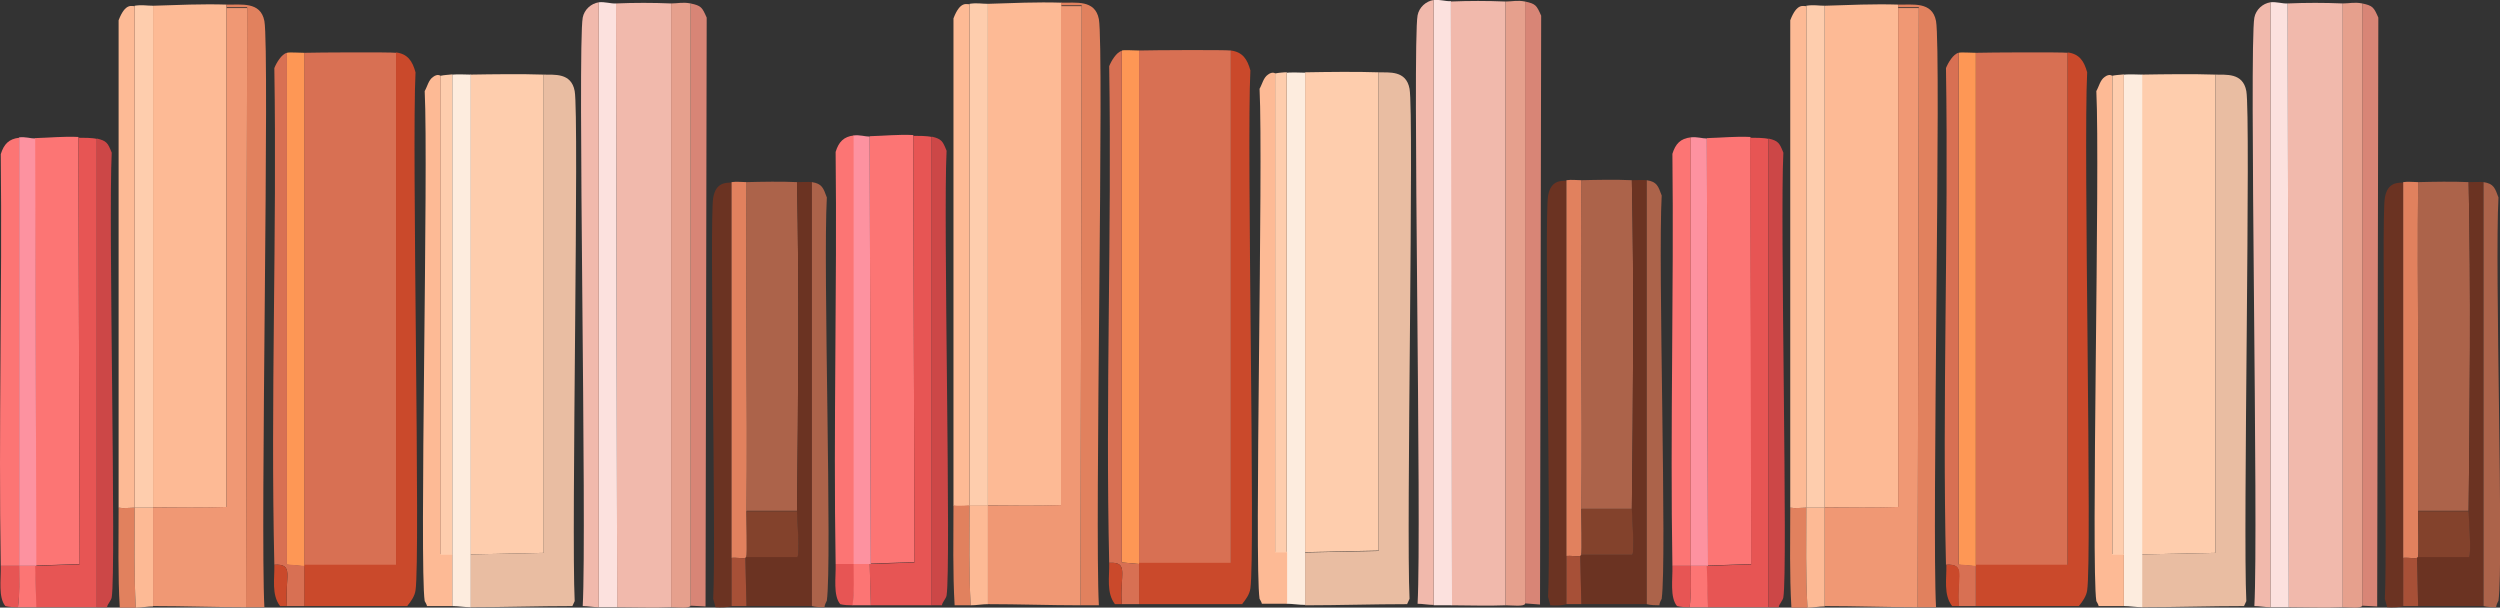 <?xml version="1.0" encoding="UTF-8"?>
<svg id="Ebene_2" data-name="Ebene 2" xmlns="http://www.w3.org/2000/svg" viewBox="0 0 65.34 15.88"><rect x="0" y="0" width="65.34" height="15.88" fill="#333333" stroke="none"/>
  <defs>
    <style>
      .cls-1 {
        fill: #fc7574;
      }

      .cls-2 {
        fill: #cc4747;
      }

      .cls-3 {
        fill: #e9bda2;
      }

      .cls-4 {
        fill: #83422c;
      }

      .cls-5 {
        fill: #6b3322;
      }

      .cls-6 {
        fill: #f09874;
      }

      .cls-7 {
        fill: #d87053;
      }

      .cls-8 {
        fill: #e6a08d;
      }

      .cls-9 {
        fill: #f1b9ac;
      }

      .cls-10 {
        fill: #a75037;
      }

      .cls-11 {
        fill: #ac634a;
      }

      .cls-12 {
        fill: #e1815e;
      }

      .cls-13 {
        fill: #fe9755;
      }

      .cls-14 {
        fill: #fecdad;
      }

      .cls-15 {
        fill: #d88576;
      }

      .cls-16 {
        fill: #fce1de;
      }

      .cls-17 {
        fill: #fdecde;
      }

      .cls-18 {
        fill: #fdba95;
      }

      .cls-19 {
        fill: #e75554;
      }

      .cls-20 {
        fill: #ca492b;
      }

      .cls-21 {
        fill: #fd92a0;
      }
    </style>
  </defs>
  <g id="Ebene_1-2" data-name="Ebene 1">
    <g>
      <g id="Generatives_Objekt" data-name="Generatives Objekt">
        <path class="cls-7" d="M10.35,1.38v13.4h-2.4V1.38c.33-.01,2.25-.02,2.4,0Z"/>
        <path class="cls-18" d="M5.92.12v13.13c-.64.03-1.28.01-1.92.01V.15c.64-.02,1.28-.05,1.92-.03Z"/>
        <path class="cls-14" d="M14.21,1.95v12.5l-1.92.04V1.95c.58-.01,1.36-.02,1.92,0Z"/>
        <path class="cls-9" d="M17.54.09v15.78c-.47.02-.94,0-1.41,0l-.03-15.78c.49-.02.95-.02,1.44,0Z"/>
        <path class="cls-15" d="M18.05,15.83V.09c.28.06.3.1.42.37l-.03,15.39"/>
        <path class="cls-3" d="M14.96,15.84c-.89,0-1.78.03-2.67.03v-1.38l1.92-.04V1.95c.27.01.72-.06.81.43.12.66-.09,11.53,0,13.33l-.06.13Z"/>
        <path class="cls-1" d="M2.05,3.59l.03,11.15-1.14.04-.03-11.17c.38-.01.76-.05,1.14-.03Z"/>
        <path class="cls-11" d="M20.83,4.76c.06,2.86.03,5.73,0,8.59h-1.32c.03-2.86-.03-5.73,0-8.59.4-.01.92-.02,1.32,0Z"/>
        <path class="cls-20" d="M10.65,15.84c-.9,0-1.8,0-2.7,0v-1.08h2.4s0-13.39,0-13.39c.31.04.43.23.51.52-.1,1.98.13,12.7,0,13.54-.02.15-.12.29-.21.4Z"/>
        <path class="cls-8" d="M18.05.09v15.74c-.03.08-.34.04-.51.04V.09c.18,0,.3-.04.51,0Z"/>
        <path class="cls-16" d="M16.1.09l.03,15.78c-.16,0-.32,0-.48,0V.06c.15-.02.32.04.45.03Z"/>
        <path class="cls-19" d="M2.53,3.62v12.25c-.53,0-1.06,0-1.59,0l-.03-1.08h.03l1.14-.04-.03-11.15c.13,0,.36,0,.48.03Z"/>
        <path class="cls-12" d="M6.91,15.87c-.16,0-.32,0-.48,0l.03-15.68h-.54v-.07c.38.01.89-.09.99.43.14.75-.11,13.29,0,15.32Z"/>
        <path class="cls-17" d="M12.3,1.95v13.92c-.16,0-.33-.03-.48-.03V1.96h-.06c.18-.03.36-.01.54-.01Z"/>
        <path class="cls-9" d="M15.65.06v15.81c-.14,0-.29-.03-.42-.03.11-2.04-.14-14.62,0-15.38.04-.21.22-.37.42-.4Z"/>
        <path class="cls-14" d="M4,.15v13.12c-.16,0-.32,0-.48,0,0-4.37,0-8.74,0-13.12.2-.03.31,0,.48,0Z"/>
        <path class="cls-18" d="M11.52,1.98v12.5h.3v1.36c-.22,0-.44,0-.66,0,0-.03-.06-.13-.06-.13-.14-.91.1-11.31,0-13.33.07-.12.1-.29.22-.37.12-.09.19-.03.19-.03Z"/>
        <path class="cls-13" d="M7.95,1.38v13.42l-.45-.04V1.38c.07-.02.3,0,.45,0Z"/>
        <path class="cls-5" d="M21.22,4.76v11.08c-.57,0-1.14,0-1.71,0l-.03-1.26s.03-.03.03-.03h1.33c.07-.08-.02-1.03-.01-1.2.03-2.86.06-5.73,0-8.59.12,0,.29-.01.39,0Z"/>
        <path class="cls-18" d="M3.52.15c0,4.37,0,8.74,0,13.12-.14,0-.28.02-.42,0,0-4.25,0-8.49,0-12.74.18-.47.35-.36.42-.37Z"/>
        <path class="cls-1" d="M.5,3.59c0,3.73,0,7.47,0,11.2H.02C-.04,11.21.06,7.62.02,4.03c.08-.26.21-.4.48-.43Z"/>
        <path class="cls-5" d="M19.12,4.76v11.08s-.13.05-.42.03l-.06-.22c.08-1.57-.1-9.86,0-10.48.07-.42.35-.39.48-.4Z"/>
        <path class="cls-21" d="M.92,3.62l.03,11.17h-.45c0-3.73,0-7.47,0-11.2.16-.02.3.03.42.03Z"/>
        <path class="cls-7" d="M7.95,14.79v1.05c-.15,0-.3,0-.45,0-.06-.78.2-1.11-.33-1.08-.1-4.32.07-8.66,0-12.98.05-.13.19-.37.33-.4v13.37l.45.04Z"/>
        <path class="cls-2" d="M2.8,15.87c-.09,0-.18,0-.27,0V3.62c.26.06.29.12.39.37-.09,1.76.12,10.87,0,11.62-.01.08-.11.18-.12.25Z"/>
        <path class="cls-11" d="M21.55,15.87c-.27,0-.31-.03-.33-.03V4.76c.27.04.3.16.39.4-.1,1.84.14,9.52,0,10.54,0,0-.06.11-.06.16Z"/>
        <path class="cls-12" d="M19.51,4.76c-.03,2.86.03,5.73,0,8.59,0,.17.02,1.14,0,1.2,0,0-.03.03-.03.03-.04.02-.26-.01-.36,0V4.76c.13-.02.26,0,.39,0Z"/>
        <path class="cls-14" d="M11.76,1.95h.06v12.55h-.3V1.98c.09-.02.15-.02.24-.03Z"/>
        <path class="cls-12" d="M3.52,13.27c0,.87-.02,1.74.03,2.61-.14,0-.28,0-.42,0-.05-.86-.03-1.74-.03-2.61.14.02.28,0,.42,0Z"/>
        <path class="cls-19" d="M.5,14.79c0,.36.02.72-.03,1.08-.27,0-.31-.03-.33-.03-.19-.23-.11-.7-.12-1.05h.48Z"/>
        <path class="cls-20" d="M7.5,15.84c-.06,0-.12,0-.18,0-.23-.3-.14-.72-.15-1.08.53-.03.27.3.33,1.08Z"/>
        <path class="cls-6" d="M6.43,15.87c-.81,0-1.62-.03-2.43-.03v-2.58c.64,0,1.28.01,1.92-.01V.21h.54s-.03,15.66-.03,15.66Z"/>
        <path class="cls-18" d="M4,13.27v2.58c-.14,0-.3.03-.45.03-.05-.87-.03-1.74-.03-2.61.16,0,.32,0,.48,0Z"/>
        <path class="cls-10" d="M19.48,14.58l.03,1.26c-.13,0-.26,0-.39,0v-1.26c.1-.01.32.02.36,0Z"/>
        <path class="cls-1" d="M.92,14.79l.03,1.08c-.16,0-.32,0-.48,0,.05-.35.03-.72.03-1.08h.42Z"/>
        <path class="cls-4" d="M20.83,13.36c0,.17.08,1.12.01,1.2h-1.33c.02-.05,0-1.02,0-1.2h1.32Z"/>
      </g>
      <g id="Generatives_Objekt-2" data-name="Generatives Objekt">
        <path class="cls-7" d="M32.17,1.32v13.4h-2.4V1.32c.33-.01,2.25-.02,2.4,0Z"/>
        <path class="cls-18" d="M27.74.07v13.13c-.64.03-1.28.01-1.92.01V.1c.64-.02,1.28-.05,1.92-.03Z"/>
        <path class="cls-14" d="M36.03,1.89v12.5l-1.92.04V1.89c.58-.01,1.36-.02,1.92,0Z"/>
        <path class="cls-9" d="M39.35.04v15.78c-.47.02-.94,0-1.41,0l-.03-15.78c.49-.02.95-.02,1.44,0Z"/>
        <path class="cls-15" d="M39.86,15.77V.04c.28.06.3.1.42.37l-.03,15.39"/>
        <path class="cls-3" d="M36.78,15.79c-.89,0-1.78.03-2.67.03v-1.38l1.92-.04V1.89c.27.01.72-.06.81.43.12.66-.09,11.53,0,13.33l-.06.13Z"/>
        <path class="cls-1" d="M23.87,3.54l.03,11.15-1.14.04-.03-11.17c.38-.01.76-.05,1.14-.03Z"/>
        <path class="cls-11" d="M42.65,4.71c.06,2.86.03,5.73,0,8.59h-1.32c.03-2.86-.03-5.73,0-8.59.4-.01.92-.02,1.32,0Z"/>
        <path class="cls-20" d="M32.47,15.79c-.9,0-1.8,0-2.7,0v-1.08h2.4s0-13.39,0-13.39c.31.04.43.23.51.52-.1,1.98.13,12.7,0,13.54-.02.15-.12.29-.21.4Z"/>
        <path class="cls-8" d="M39.86.04v15.74c-.03.08-.34.04-.51.04V.04c.18,0,.3-.04.51,0Z"/>
        <path class="cls-16" d="M37.92.04l.03,15.78c-.16,0-.32,0-.48,0V0c.15-.02.32.04.45.03Z"/>
        <path class="cls-19" d="M24.35,3.57v12.25c-.53,0-1.06,0-1.59,0l-.03-1.08h.03l1.14-.04-.03-11.15c.13,0,.36,0,.48.03Z"/>
        <path class="cls-12" d="M28.72,15.82c-.16,0-.32,0-.48,0l.03-15.68h-.54v-.07c.38.01.89-.09.99.43.14.75-.11,13.29,0,15.32Z"/>
        <path class="cls-17" d="M34.11,1.89v13.92c-.16,0-.33-.03-.48-.03V1.91h-.06c.18-.03.36-.01.54-.01Z"/>
        <path class="cls-9" d="M37.47,0v15.81c-.14,0-.29-.03-.42-.03.11-2.04-.14-14.62,0-15.38.04-.21.22-.37.42-.4Z"/>
        <path class="cls-14" d="M25.82.1v13.12c-.16,0-.32,0-.48,0,0-4.37,0-8.74,0-13.12.2-.03.31,0,.48,0Z"/>
        <path class="cls-18" d="M33.34,1.92v12.5h.3v1.36c-.22,0-.44,0-.66,0,0-.03-.06-.13-.06-.13-.14-.91.1-11.31,0-13.33.07-.12.1-.29.22-.37.12-.09.19-.03.19-.03Z"/>
        <path class="cls-13" d="M29.77,1.32v13.42l-.45-.04V1.32c.07-.02.3,0,.45,0Z"/>
        <path class="cls-5" d="M43.04,4.71v11.08c-.57,0-1.14,0-1.71,0l-.03-1.26s.03-.03.03-.03h1.33c.07-.08-.02-1.03-.01-1.2.03-2.86.06-5.73,0-8.59.12,0,.29-.01.39,0Z"/>
        <path class="cls-18" d="M25.34.1c0,4.37,0,8.74,0,13.12-.14,0-.28.02-.42,0,0-4.25,0-8.49,0-12.74.18-.47.35-.36.42-.37Z"/>
        <path class="cls-1" d="M22.32,3.54c0,3.73,0,7.47,0,11.2h-.48c-.06-3.59.04-7.18,0-10.77.08-.26.21-.4.48-.43Z"/>
        <path class="cls-5" d="M40.94,4.71v11.08s-.13.05-.42.03l-.06-.22c.08-1.57-.1-9.86,0-10.48.07-.42.35-.39.48-.4Z"/>
        <path class="cls-21" d="M22.73,3.57l.03,11.17h-.45c0-3.73,0-7.47,0-11.2.16-.02.3.03.42.03Z"/>
        <path class="cls-7" d="M29.77,14.74v1.05c-.15,0-.3,0-.45,0-.06-.78.2-1.11-.33-1.08-.1-4.32.07-8.66,0-12.98.05-.13.19-.37.33-.4v13.37l.45.04Z"/>
        <path class="cls-2" d="M24.62,15.82c-.09,0-.18,0-.27,0V3.57c.26.06.29.12.39.37-.09,1.76.12,10.87,0,11.62-.01.08-.11.18-.12.25Z"/>
        <path class="cls-11" d="M43.37,15.82c-.27,0-.31-.03-.33-.03V4.71c.27.04.3.16.39.4-.1,1.84.14,9.52,0,10.54,0,0-.06.11-.06.16Z"/>
        <path class="cls-12" d="M41.33,4.71c-.03,2.86.03,5.73,0,8.59,0,.17.02,1.14,0,1.2,0,0-.03.03-.03.03-.04.02-.26-.01-.36,0V4.71c.13-.02.26,0,.39,0Z"/>
        <path class="cls-14" d="M33.57,1.89h.06v12.55h-.3V1.92c.09-.02.15-.02.24-.03Z"/>
        <path class="cls-12" d="M25.34,13.21c0,.87-.02,1.74.03,2.61-.14,0-.28,0-.42,0-.05-.86-.03-1.74-.03-2.61.14.02.28,0,.42,0Z"/>
        <path class="cls-19" d="M22.32,14.74c0,.36.02.72-.03,1.08-.27,0-.31-.03-.33-.03-.19-.23-.11-.7-.12-1.05h.48Z"/>
        <path class="cls-20" d="M29.32,15.79c-.06,0-.12,0-.18,0-.23-.3-.14-.72-.15-1.08.53-.03.27.3.33,1.08Z"/>
        <path class="cls-6" d="M28.24,15.82c-.81,0-1.62-.03-2.43-.03v-2.58c.64,0,1.28.01,1.92-.01V.16h.54s-.03,15.66-.03,15.66Z"/>
        <path class="cls-18" d="M25.82,13.21v2.58c-.14,0-.3.03-.45.03-.05-.87-.03-1.74-.03-2.61.16,0,.32,0,.48,0Z"/>
        <path class="cls-10" d="M41.3,14.53l.03,1.26c-.13,0-.26,0-.39,0v-1.26c.1-.01.32.02.36,0Z"/>
        <path class="cls-1" d="M22.73,14.74l.03,1.08c-.16,0-.32,0-.48,0,.05-.35.03-.72.03-1.08h.42Z"/>
        <path class="cls-4" d="M42.65,13.3c0,.17.08,1.12.01,1.2h-1.33c.02-.05,0-1.02,0-1.2h1.32Z"/>
      </g>
      <g id="Generatives_Objekt-3" data-name="Generatives Objekt">
        <path class="cls-7" d="M54.04,1.38v13.4h-2.4V1.38c.33-.01,2.25-.02,2.4,0Z"/>
        <path class="cls-18" d="M49.61.12v13.13c-.64.03-1.28.01-1.92.01V.15c.64-.02,1.28-.05,1.92-.03Z"/>
        <path class="cls-14" d="M57.9,1.95v12.5l-1.92.04V1.95c.58-.01,1.36-.02,1.92,0Z"/>
        <path class="cls-9" d="M61.23.09v15.78c-.47.02-.94,0-1.41,0l-.03-15.78c.49-.02.95-.02,1.44,0Z"/>
        <path class="cls-15" d="M61.74,15.83V.09c.28.06.3.1.42.37l-.03,15.39"/>
        <path class="cls-3" d="M58.65,15.84c-.89,0-1.78.03-2.67.03v-1.38l1.92-.04V1.95c.27.01.72-.06.81.43.12.66-.09,11.53,0,13.33l-.06.13Z"/>
        <path class="cls-1" d="M45.75,3.59l.03,11.15-1.14.04-.03-11.17c.38-.01.76-.05,1.14-.03Z"/>
        <path class="cls-11" d="M64.52,4.76c.06,2.86.03,5.73,0,8.59h-1.32c.03-2.86-.03-5.73,0-8.59.4-.01.92-.02,1.32,0Z"/>
        <path class="cls-20" d="M54.34,15.84c-.9,0-1.8,0-2.7,0v-1.08h2.4s0-13.39,0-13.39c.31.04.43.23.51.52-.1,1.98.13,12.7,0,13.54-.02.15-.12.29-.21.4Z"/>
        <path class="cls-8" d="M61.74.09v15.74c-.03.08-.34.04-.51.04V.09c.18,0,.3-.04.51,0Z"/>
        <path class="cls-16" d="M59.79.09l.03,15.78c-.16,0-.32,0-.48,0V.06c.15-.02.32.04.45.03Z"/>
        <path class="cls-19" d="M46.22,3.62v12.25c-.53,0-1.06,0-1.59,0l-.03-1.08h.03l1.14-.04-.03-11.15c.13,0,.36,0,.48.03Z"/>
        <path class="cls-12" d="M50.6,15.87c-.16,0-.32,0-.48,0l.03-15.68h-.54v-.07c.38.01.89-.09.99.43.14.75-.11,13.29,0,15.32Z"/>
        <path class="cls-17" d="M55.99,1.95v13.92c-.16,0-.33-.03-.48-.03V1.96h-.06c.18-.03.36-.01.54-.01Z"/>
        <path class="cls-9" d="M59.34.06v15.81c-.14,0-.29-.03-.42-.03.11-2.04-.14-14.62,0-15.38.04-.21.22-.37.42-.4Z"/>
        <path class="cls-14" d="M47.69.15v13.12c-.16,0-.32,0-.48,0,0-4.37,0-8.74,0-13.12.2-.03.31,0,.48,0Z"/>
        <path class="cls-18" d="M55.21,1.98v12.5h.3v1.36c-.22,0-.44,0-.66,0,0-.03-.06-.13-.06-.13-.14-.91.1-11.31,0-13.33.07-.12.1-.29.22-.37.12-.09.19-.03.19-.03Z"/>
        <path class="cls-13" d="M51.64,1.38v13.42l-.45-.04V1.38c.07-.02.3,0,.45,0Z"/>
        <path class="cls-5" d="M64.91,4.76v11.08c-.57,0-1.14,0-1.71,0l-.03-1.26s.03-.03.03-.03h1.33c.07-.08-.02-1.03-.01-1.2.03-2.86.06-5.73,0-8.59.12,0,.29-.01.39,0Z"/>
        <path class="cls-18" d="M47.21.15c0,4.37,0,8.74,0,13.12-.14,0-.28.02-.42,0,0-4.25,0-8.49,0-12.74.18-.47.35-.36.42-.37Z"/>
        <path class="cls-1" d="M44.19,3.59c0,3.73,0,7.47,0,11.2h-.48c-.06-3.59.04-7.18,0-10.77.08-.26.21-.4.48-.43Z"/>
        <path class="cls-5" d="M62.81,4.76v11.08s-.13.05-.42.03l-.06-.22c.08-1.57-.1-9.86,0-10.48.07-.42.35-.39.48-.4Z"/>
        <path class="cls-21" d="M44.61,3.62l.03,11.17h-.45c0-3.73,0-7.47,0-11.2.16-.02.3.03.42.03Z"/>
        <path class="cls-7" d="M51.64,14.79v1.05c-.15,0-.3,0-.45,0-.06-.78.2-1.11-.33-1.08-.1-4.32.07-8.66,0-12.98.05-.13.19-.37.33-.4v13.37l.45.04Z"/>
        <path class="cls-2" d="M46.49,15.87c-.09,0-.18,0-.27,0V3.62c.26.06.29.12.39.37-.09,1.76.12,10.87,0,11.62-.01.08-.11.18-.12.25Z"/>
        <path class="cls-11" d="M65.24,15.87c-.27,0-.31-.03-.33-.03V4.76c.27.04.3.16.39.4-.1,1.84.14,9.52,0,10.54,0,0-.06.11-.06.16Z"/>
        <path class="cls-12" d="M63.2,4.76c-.03,2.86.03,5.73,0,8.59,0,.17.02,1.14,0,1.2,0,0-.03.03-.03.03-.04.02-.26-.01-.36,0V4.76c.13-.02.26,0,.39,0Z"/>
        <path class="cls-14" d="M55.45,1.95h.06v12.55h-.3V1.98c.09-.02.15-.02.24-.03Z"/>
        <path class="cls-12" d="M47.21,13.27c0,.87-.02,1.74.03,2.61-.14,0-.28,0-.42,0-.05-.86-.03-1.74-.03-2.61.14.02.28,0,.42,0Z"/>
        <path class="cls-19" d="M44.19,14.79c0,.36.02.72-.03,1.08-.27,0-.31-.03-.33-.03-.19-.23-.11-.7-.12-1.05h.48Z"/>
        <path class="cls-20" d="M51.2,15.84c-.06,0-.12,0-.18,0-.23-.3-.14-.72-.15-1.08.53-.03.27.3.33,1.08Z"/>
        <path class="cls-6" d="M50.12,15.87c-.81,0-1.62-.03-2.43-.03v-2.58c.64,0,1.28.01,1.92-.01V.21h.54s-.03,15.66-.03,15.66Z"/>
        <path class="cls-18" d="M47.69,13.27v2.58c-.14,0-.3.03-.45.03-.05-.87-.03-1.74-.03-2.61.16,0,.32,0,.48,0Z"/>
        <path class="cls-10" d="M63.17,14.58l.03,1.26c-.13,0-.26,0-.39,0v-1.26c.1-.01.32.02.36,0Z"/>
        <path class="cls-1" d="M44.61,14.79l.03,1.08c-.16,0-.32,0-.48,0,.05-.35.03-.72.03-1.08h.42Z"/>
        <path class="cls-4" d="M64.52,13.36c0,.17.08,1.12.01,1.2h-1.33c.02-.05,0-1.02,0-1.2h1.32Z"/>
      </g>
    </g>
  </g>
</svg>